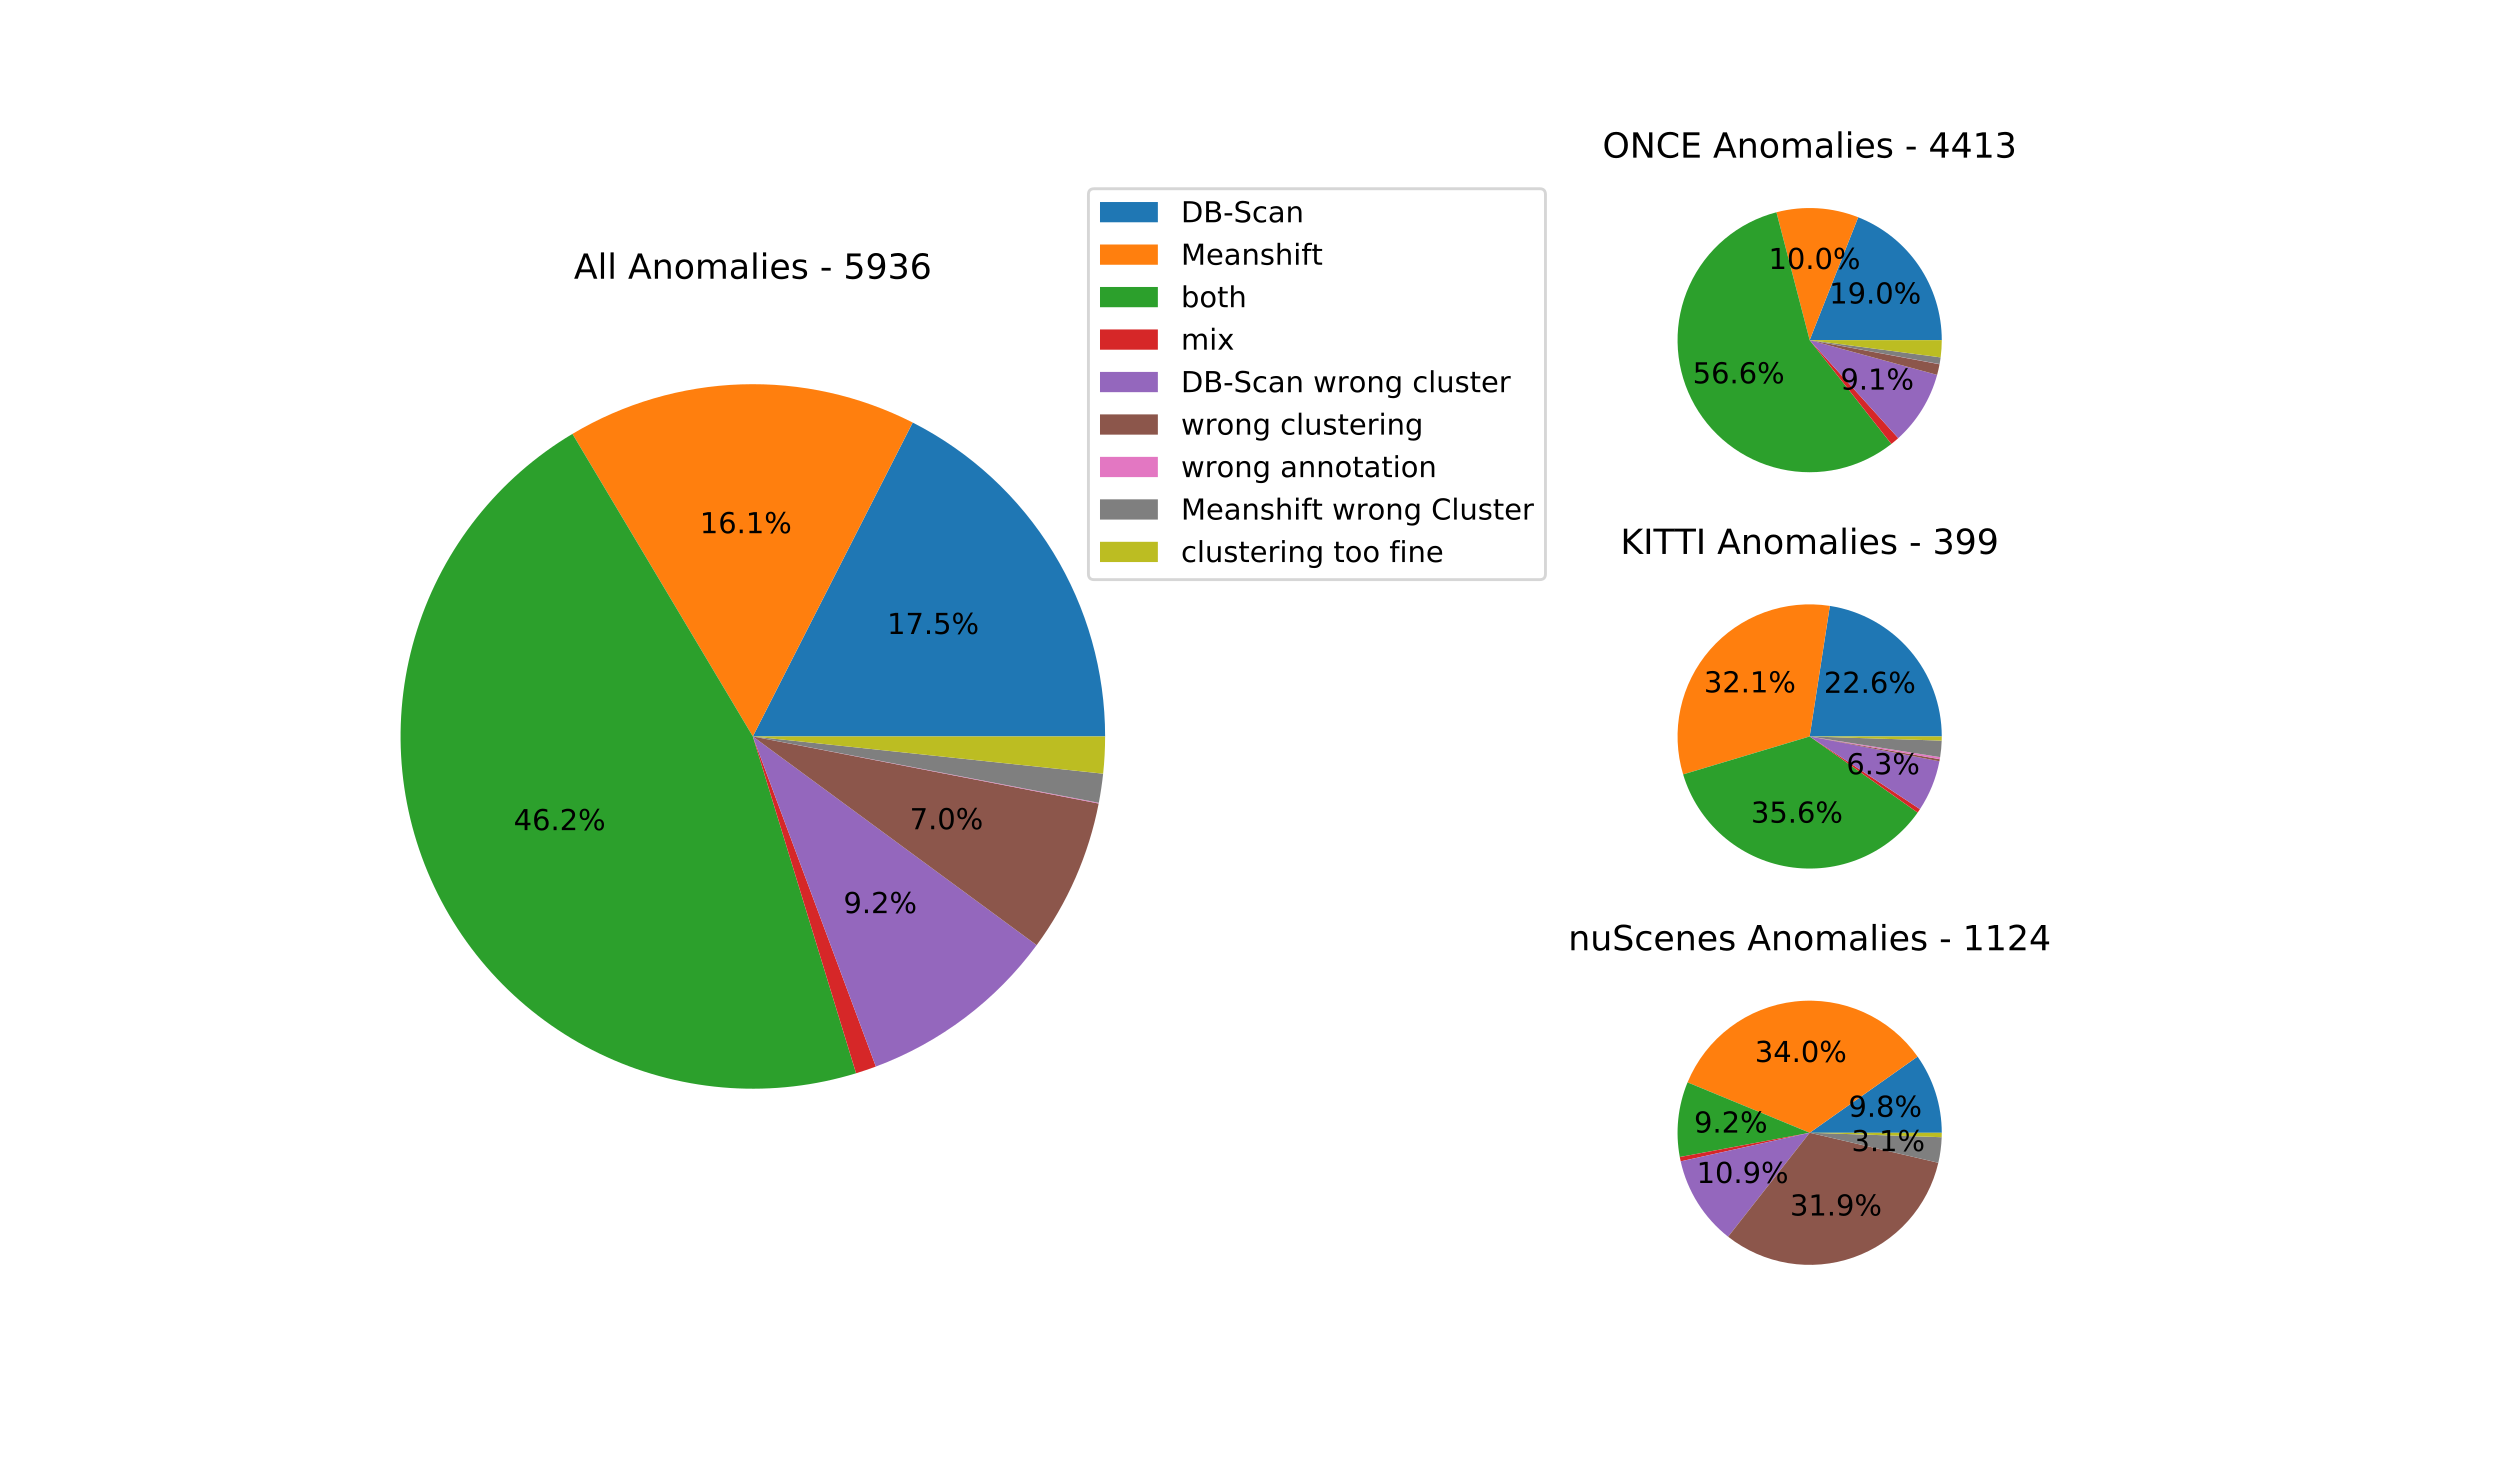 <?xml version="1.0" encoding="utf-8" standalone="no"?>
<!DOCTYPE svg PUBLIC "-//W3C//DTD SVG 1.1//EN"
  "http://www.w3.org/Graphics/SVG/1.1/DTD/svg11.dtd">
<!-- Created with matplotlib (https://matplotlib.org/) -->
<svg height="504pt" version="1.1" viewBox="0 0 864 504" width="864pt" xmlns="http://www.w3.org/2000/svg" xmlns:xlink="http://www.w3.org/1999/xlink">
 <defs>
  <style type="text/css">
*{stroke-linecap:butt;stroke-linejoin:round;}
  </style>
 </defs>
 <g id="figure_1">
  <g id="patch_1">
   <path d="M 0 504 
L 864 504 
L 864 0 
L 0 0 
z
" style="fill:#ffffff;"/>
  </g>
  <g id="axes_1">
   <g id="patch_2">
    <path d="M 381.927 254.52 
C 381.927 232.065 375.715 210.042 363.98 190.897 
C 352.245 171.752 335.44 156.222 315.43 146.032 
L 260.182 254.52 
L 381.927 254.52 
z
" style="fill:#1f77b4;"/>
   </g>
   <g id="patch_3">
    <path d="M 315.43 146.032 
C 297.095 136.695 276.688 132.156 256.123 132.842 
C 235.559 133.528 215.5 139.416 197.827 149.955 
L 260.182 254.52 
L 315.43 146.032 
z
" style="fill:#ff7f0e;"/>
   </g>
   <g id="patch_4">
    <path d="M 197.827 149.955 
C 172.272 165.194 153.17 189.285 144.156 217.641 
C 135.143 245.997 136.831 276.696 148.897 303.893 
C 160.964 331.09 182.592 352.943 209.663 365.289 
C 236.734 377.636 267.414 379.64 295.862 370.92 
L 260.182 254.52 
L 197.827 149.955 
z
" style="fill:#2ca02c;"/>
   </g>
   <g id="patch_5">
    <path d="M 295.862 370.92 
C 297.012 370.567 298.156 370.198 299.295 369.811 
C 300.434 369.425 301.568 369.022 302.695 368.602 
L 260.182 254.52 
L 295.862 370.92 
z
" style="fill:#d62728;"/>
   </g>
   <g id="patch_6">
    <path d="M 302.695 368.602 
C 313.743 364.485 324.134 358.784 333.544 351.68 
C 342.953 344.575 351.281 336.141 358.265 326.642 
L 260.182 254.52 
L 302.695 368.602 
z
" style="fill:#9467bd;"/>
   </g>
   <g id="patch_7">
    <path d="M 358.265 326.642 
C 363.589 319.402 368.095 311.594 371.7 303.362 
C 375.306 295.131 377.989 286.525 379.7 277.702 
L 260.182 254.52 
L 358.265 326.642 
z
" style="fill:#8c564b;"/>
   </g>
   <g id="patch_8">
    <path d="M 379.7 277.702 
C 379.708 277.66 379.716 277.618 379.724 277.576 
C 379.732 277.534 379.74 277.491 379.749 277.449 
L 260.182 254.52 
L 379.7 277.702 
z
" style="fill:#e377c2;"/>
   </g>
   <g id="patch_9">
    <path d="M 379.749 277.449 
C 380.068 275.783 380.353 274.11 380.602 272.432 
C 380.852 270.753 381.067 269.07 381.246 267.383 
L 260.182 254.52 
L 379.749 277.449 
z
" style="fill:#7f7f7f;"/>
   </g>
   <g id="patch_10">
    <path d="M 381.246 267.383 
C 381.473 265.247 381.643 263.105 381.757 260.96 
C 381.87 258.815 381.927 256.668 381.927 254.52 
L 260.182 254.52 
L 381.246 267.383 
z
" style="fill:#bcbd22;"/>
   </g>
   <g id="matplotlib.axis_1"/>
   <g id="matplotlib.axis_2"/>
   <g id="text_1">
    <!-- 17.5% -->
    <defs>
     <path d="M 12.406 8.297 
L 28.516 8.297 
L 28.516 63.922 
L 10.984 60.406 
L 10.984 69.391 
L 28.422 72.906 
L 38.281 72.906 
L 38.281 8.297 
L 54.391 8.297 
L 54.391 0 
L 12.406 0 
z
" id="DejaVuSans-49"/>
     <path d="M 8.203 72.906 
L 55.078 72.906 
L 55.078 68.703 
L 28.609 0 
L 18.312 0 
L 43.219 64.594 
L 8.203 64.594 
z
" id="DejaVuSans-55"/>
     <path d="M 10.688 12.406 
L 21 12.406 
L 21 0 
L 10.688 0 
z
" id="DejaVuSans-46"/>
     <path d="M 10.797 72.906 
L 49.516 72.906 
L 49.516 64.594 
L 19.828 64.594 
L 19.828 46.734 
Q 21.969 47.469 24.109 47.828 
Q 26.266 48.188 28.422 48.188 
Q 40.625 48.188 47.75 41.5 
Q 54.891 34.812 54.891 23.391 
Q 54.891 11.625 47.562 5.094 
Q 40.234 -1.422 26.906 -1.422 
Q 22.312 -1.422 17.547 -0.641 
Q 12.797 0.141 7.719 1.703 
L 7.719 11.625 
Q 12.109 9.234 16.797 8.062 
Q 21.484 6.891 26.703 6.891 
Q 35.156 6.891 40.078 11.328 
Q 45.016 15.766 45.016 23.391 
Q 45.016 31 40.078 35.438 
Q 35.156 39.891 26.703 39.891 
Q 22.75 39.891 18.812 39.016 
Q 14.891 38.141 10.797 36.281 
z
" id="DejaVuSans-53"/>
     <path d="M 72.703 32.078 
Q 68.453 32.078 66.031 28.469 
Q 63.625 24.859 63.625 18.406 
Q 63.625 12.062 66.031 8.422 
Q 68.453 4.781 72.703 4.781 
Q 76.859 4.781 79.266 8.422 
Q 81.688 12.062 81.688 18.406 
Q 81.688 24.812 79.266 28.438 
Q 76.859 32.078 72.703 32.078 
z
M 72.703 38.281 
Q 80.422 38.281 84.953 32.906 
Q 89.5 27.547 89.5 18.406 
Q 89.5 9.281 84.938 3.922 
Q 80.375 -1.422 72.703 -1.422 
Q 64.891 -1.422 60.344 3.922 
Q 55.812 9.281 55.812 18.406 
Q 55.812 27.594 60.375 32.938 
Q 64.938 38.281 72.703 38.281 
z
M 22.312 68.016 
Q 18.109 68.016 15.688 64.375 
Q 13.281 60.75 13.281 54.391 
Q 13.281 47.953 15.672 44.328 
Q 18.062 40.719 22.312 40.719 
Q 26.562 40.719 28.969 44.328 
Q 31.391 47.953 31.391 54.391 
Q 31.391 60.688 28.953 64.344 
Q 26.516 68.016 22.312 68.016 
z
M 66.406 74.219 
L 74.219 74.219 
L 28.609 -1.422 
L 20.797 -1.422 
z
M 22.312 74.219 
Q 30.031 74.219 34.609 68.875 
Q 39.203 63.531 39.203 54.391 
Q 39.203 45.172 34.641 39.844 
Q 30.078 34.516 22.312 34.516 
Q 14.547 34.516 10.031 39.859 
Q 5.516 45.219 5.516 54.391 
Q 5.516 63.484 10.047 68.844 
Q 14.594 74.219 22.312 74.219 
z
" id="DejaVuSans-37"/>
    </defs>
    <g transform="translate(306.577 219.106)scale(0.1 -0.1)">
     <use xlink:href="#DejaVuSans-49"/>
     <use x="63.623" xlink:href="#DejaVuSans-55"/>
     <use x="127.246" xlink:href="#DejaVuSans-46"/>
     <use x="159.033" xlink:href="#DejaVuSans-53"/>
     <use x="222.656" xlink:href="#DejaVuSans-37"/>
    </g>
   </g>
   <g id="text_2">
    <!-- 16.1% -->
    <defs>
     <path d="M 33.016 40.375 
Q 26.375 40.375 22.484 35.828 
Q 18.609 31.297 18.609 23.391 
Q 18.609 15.531 22.484 10.953 
Q 26.375 6.391 33.016 6.391 
Q 39.656 6.391 43.531 10.953 
Q 47.406 15.531 47.406 23.391 
Q 47.406 31.297 43.531 35.828 
Q 39.656 40.375 33.016 40.375 
z
M 52.594 71.297 
L 52.594 62.312 
Q 48.875 64.062 45.094 64.984 
Q 41.312 65.922 37.594 65.922 
Q 27.828 65.922 22.672 59.328 
Q 17.531 52.734 16.797 39.406 
Q 19.672 43.656 24.016 45.922 
Q 28.375 48.188 33.594 48.188 
Q 44.578 48.188 50.953 41.516 
Q 57.328 34.859 57.328 23.391 
Q 57.328 12.156 50.688 5.359 
Q 44.047 -1.422 33.016 -1.422 
Q 20.359 -1.422 13.672 8.266 
Q 6.984 17.969 6.984 36.375 
Q 6.984 53.656 15.188 63.938 
Q 23.391 74.219 37.203 74.219 
Q 40.922 74.219 44.703 73.484 
Q 48.484 72.75 52.594 71.297 
z
" id="DejaVuSans-54"/>
    </defs>
    <g transform="translate(241.863 184.273)scale(0.1 -0.1)">
     <use xlink:href="#DejaVuSans-49"/>
     <use x="63.623" xlink:href="#DejaVuSans-54"/>
     <use x="127.246" xlink:href="#DejaVuSans-46"/>
     <use x="159.033" xlink:href="#DejaVuSans-49"/>
     <use x="222.656" xlink:href="#DejaVuSans-37"/>
    </g>
   </g>
   <g id="text_3">
    <!-- 46.2% -->
    <defs>
     <path d="M 37.797 64.312 
L 12.891 25.391 
L 37.797 25.391 
z
M 35.203 72.906 
L 47.609 72.906 
L 47.609 25.391 
L 58.016 25.391 
L 58.016 17.188 
L 47.609 17.188 
L 47.609 0 
L 37.797 0 
L 37.797 17.188 
L 4.891 17.188 
L 4.891 26.703 
z
" id="DejaVuSans-52"/>
     <path d="M 19.188 8.297 
L 53.609 8.297 
L 53.609 0 
L 7.328 0 
L 7.328 8.297 
Q 12.938 14.109 22.625 23.891 
Q 32.328 33.688 34.812 36.531 
Q 39.547 41.844 41.422 45.531 
Q 43.312 49.219 43.312 52.781 
Q 43.312 58.594 39.234 62.25 
Q 35.156 65.922 28.609 65.922 
Q 23.969 65.922 18.812 64.312 
Q 13.672 62.703 7.812 59.422 
L 7.812 69.391 
Q 13.766 71.781 18.938 73 
Q 24.125 74.219 28.422 74.219 
Q 39.75 74.219 46.484 68.547 
Q 53.219 62.891 53.219 53.422 
Q 53.219 48.922 51.531 44.891 
Q 49.859 40.875 45.406 35.406 
Q 44.188 33.984 37.641 27.219 
Q 31.109 20.453 19.188 8.297 
z
" id="DejaVuSans-50"/>
    </defs>
    <g transform="translate(177.527 286.903)scale(0.1 -0.1)">
     <use xlink:href="#DejaVuSans-52"/>
     <use x="63.623" xlink:href="#DejaVuSans-54"/>
     <use x="127.246" xlink:href="#DejaVuSans-46"/>
     <use x="159.033" xlink:href="#DejaVuSans-50"/>
     <use x="222.656" xlink:href="#DejaVuSans-37"/>
    </g>
   </g>
   <g id="text_4">
    <!-- 9.2% -->
    <defs>
     <path d="M 10.984 1.516 
L 10.984 10.5 
Q 14.703 8.734 18.5 7.812 
Q 22.312 6.891 25.984 6.891 
Q 35.75 6.891 40.891 13.453 
Q 46.047 20.016 46.781 33.406 
Q 43.953 29.203 39.594 26.953 
Q 35.25 24.703 29.984 24.703 
Q 19.047 24.703 12.672 31.312 
Q 6.297 37.938 6.297 49.422 
Q 6.297 60.641 12.938 67.422 
Q 19.578 74.219 30.609 74.219 
Q 43.266 74.219 49.922 64.516 
Q 56.594 54.828 56.594 36.375 
Q 56.594 19.141 48.406 8.859 
Q 40.234 -1.422 26.422 -1.422 
Q 22.703 -1.422 18.891 -0.688 
Q 15.094 0.047 10.984 1.516 
z
M 30.609 32.422 
Q 37.25 32.422 41.125 36.953 
Q 45.016 41.5 45.016 49.422 
Q 45.016 57.281 41.125 61.844 
Q 37.25 66.406 30.609 66.406 
Q 23.969 66.406 20.094 61.844 
Q 16.219 57.281 16.219 49.422 
Q 16.219 41.5 20.094 36.953 
Q 23.969 32.422 30.609 32.422 
z
" id="DejaVuSans-57"/>
    </defs>
    <g transform="translate(291.497 315.575)scale(0.1 -0.1)">
     <use xlink:href="#DejaVuSans-57"/>
     <use x="63.623" xlink:href="#DejaVuSans-46"/>
     <use x="95.41" xlink:href="#DejaVuSans-50"/>
     <use x="159.033" xlink:href="#DejaVuSans-37"/>
    </g>
   </g>
   <g id="text_5">
    <!-- 7.0% -->
    <defs>
     <path d="M 31.781 66.406 
Q 24.172 66.406 20.328 58.906 
Q 16.5 51.422 16.5 36.375 
Q 16.5 21.391 20.328 13.891 
Q 24.172 6.391 31.781 6.391 
Q 39.453 6.391 43.281 13.891 
Q 47.125 21.391 47.125 36.375 
Q 47.125 51.422 43.281 58.906 
Q 39.453 66.406 31.781 66.406 
z
M 31.781 74.219 
Q 44.047 74.219 50.516 64.516 
Q 56.984 54.828 56.984 36.375 
Q 56.984 17.969 50.516 8.266 
Q 44.047 -1.422 31.781 -1.422 
Q 19.531 -1.422 13.062 8.266 
Q 6.594 17.969 6.594 36.375 
Q 6.594 54.828 13.062 64.516 
Q 19.531 74.219 31.781 74.219 
z
" id="DejaVuSans-48"/>
    </defs>
    <g transform="translate(314.391 286.585)scale(0.1 -0.1)">
     <use xlink:href="#DejaVuSans-55"/>
     <use x="63.623" xlink:href="#DejaVuSans-46"/>
     <use x="95.41" xlink:href="#DejaVuSans-48"/>
     <use x="159.033" xlink:href="#DejaVuSans-37"/>
    </g>
   </g>
   <g id="text_6">
    <!-- All Anomalies - 5936 -->
    <defs>
     <path d="M 34.188 63.188 
L 20.797 26.906 
L 47.609 26.906 
z
M 28.609 72.906 
L 39.797 72.906 
L 67.578 0 
L 57.328 0 
L 50.688 18.703 
L 17.828 18.703 
L 11.188 0 
L 0.781 0 
z
" id="DejaVuSans-65"/>
     <path d="M 9.422 75.984 
L 18.406 75.984 
L 18.406 0 
L 9.422 0 
z
" id="DejaVuSans-108"/>
     <path id="DejaVuSans-32"/>
     <path d="M 54.891 33.016 
L 54.891 0 
L 45.906 0 
L 45.906 32.719 
Q 45.906 40.484 42.875 44.328 
Q 39.844 48.188 33.797 48.188 
Q 26.516 48.188 22.312 43.547 
Q 18.109 38.922 18.109 30.906 
L 18.109 0 
L 9.078 0 
L 9.078 54.688 
L 18.109 54.688 
L 18.109 46.188 
Q 21.344 51.125 25.703 53.562 
Q 30.078 56 35.797 56 
Q 45.219 56 50.047 50.172 
Q 54.891 44.344 54.891 33.016 
z
" id="DejaVuSans-110"/>
     <path d="M 30.609 48.391 
Q 23.391 48.391 19.188 42.75 
Q 14.984 37.109 14.984 27.297 
Q 14.984 17.484 19.156 11.844 
Q 23.344 6.203 30.609 6.203 
Q 37.797 6.203 41.984 11.859 
Q 46.188 17.531 46.188 27.297 
Q 46.188 37.016 41.984 42.703 
Q 37.797 48.391 30.609 48.391 
z
M 30.609 56 
Q 42.328 56 49.016 48.375 
Q 55.719 40.766 55.719 27.297 
Q 55.719 13.875 49.016 6.219 
Q 42.328 -1.422 30.609 -1.422 
Q 18.844 -1.422 12.172 6.219 
Q 5.516 13.875 5.516 27.297 
Q 5.516 40.766 12.172 48.375 
Q 18.844 56 30.609 56 
z
" id="DejaVuSans-111"/>
     <path d="M 52 44.188 
Q 55.375 50.25 60.062 53.125 
Q 64.75 56 71.094 56 
Q 79.641 56 84.281 50.016 
Q 88.922 44.047 88.922 33.016 
L 88.922 0 
L 79.891 0 
L 79.891 32.719 
Q 79.891 40.578 77.094 44.375 
Q 74.312 48.188 68.609 48.188 
Q 61.625 48.188 57.562 43.547 
Q 53.516 38.922 53.516 30.906 
L 53.516 0 
L 44.484 0 
L 44.484 32.719 
Q 44.484 40.625 41.703 44.406 
Q 38.922 48.188 33.109 48.188 
Q 26.219 48.188 22.156 43.531 
Q 18.109 38.875 18.109 30.906 
L 18.109 0 
L 9.078 0 
L 9.078 54.688 
L 18.109 54.688 
L 18.109 46.188 
Q 21.188 51.219 25.484 53.609 
Q 29.781 56 35.688 56 
Q 41.656 56 45.828 52.969 
Q 50 49.953 52 44.188 
z
" id="DejaVuSans-109"/>
     <path d="M 34.281 27.484 
Q 23.391 27.484 19.188 25 
Q 14.984 22.516 14.984 16.5 
Q 14.984 11.719 18.141 8.906 
Q 21.297 6.109 26.703 6.109 
Q 34.188 6.109 38.703 11.406 
Q 43.219 16.703 43.219 25.484 
L 43.219 27.484 
z
M 52.203 31.203 
L 52.203 0 
L 43.219 0 
L 43.219 8.297 
Q 40.141 3.328 35.547 0.953 
Q 30.953 -1.422 24.312 -1.422 
Q 15.922 -1.422 10.953 3.297 
Q 6 8.016 6 15.922 
Q 6 25.141 12.172 29.828 
Q 18.359 34.516 30.609 34.516 
L 43.219 34.516 
L 43.219 35.406 
Q 43.219 41.609 39.141 45 
Q 35.062 48.391 27.688 48.391 
Q 23 48.391 18.547 47.266 
Q 14.109 46.141 10.016 43.891 
L 10.016 52.203 
Q 14.938 54.109 19.578 55.047 
Q 24.219 56 28.609 56 
Q 40.484 56 46.344 49.844 
Q 52.203 43.703 52.203 31.203 
z
" id="DejaVuSans-97"/>
     <path d="M 9.422 54.688 
L 18.406 54.688 
L 18.406 0 
L 9.422 0 
z
M 9.422 75.984 
L 18.406 75.984 
L 18.406 64.594 
L 9.422 64.594 
z
" id="DejaVuSans-105"/>
     <path d="M 56.203 29.594 
L 56.203 25.203 
L 14.891 25.203 
Q 15.484 15.922 20.484 11.062 
Q 25.484 6.203 34.422 6.203 
Q 39.594 6.203 44.453 7.469 
Q 49.312 8.734 54.109 11.281 
L 54.109 2.781 
Q 49.266 0.734 44.188 -0.344 
Q 39.109 -1.422 33.891 -1.422 
Q 20.797 -1.422 13.156 6.188 
Q 5.516 13.812 5.516 26.812 
Q 5.516 40.234 12.766 48.109 
Q 20.016 56 32.328 56 
Q 43.359 56 49.781 48.891 
Q 56.203 41.797 56.203 29.594 
z
M 47.219 32.234 
Q 47.125 39.594 43.094 43.984 
Q 39.062 48.391 32.422 48.391 
Q 24.906 48.391 20.391 44.141 
Q 15.875 39.891 15.188 32.172 
z
" id="DejaVuSans-101"/>
     <path d="M 44.281 53.078 
L 44.281 44.578 
Q 40.484 46.531 36.375 47.5 
Q 32.281 48.484 27.875 48.484 
Q 21.188 48.484 17.844 46.438 
Q 14.5 44.391 14.5 40.281 
Q 14.5 37.156 16.891 35.375 
Q 19.281 33.594 26.516 31.984 
L 29.594 31.297 
Q 39.156 29.25 43.188 25.516 
Q 47.219 21.781 47.219 15.094 
Q 47.219 7.469 41.188 3.016 
Q 35.156 -1.422 24.609 -1.422 
Q 20.219 -1.422 15.453 -0.562 
Q 10.688 0.297 5.422 2 
L 5.422 11.281 
Q 10.406 8.688 15.234 7.391 
Q 20.062 6.109 24.812 6.109 
Q 31.156 6.109 34.562 8.281 
Q 37.984 10.453 37.984 14.406 
Q 37.984 18.062 35.516 20.016 
Q 33.062 21.969 24.703 23.781 
L 21.578 24.516 
Q 13.234 26.266 9.516 29.906 
Q 5.812 33.547 5.812 39.891 
Q 5.812 47.609 11.281 51.797 
Q 16.75 56 26.812 56 
Q 31.781 56 36.172 55.266 
Q 40.578 54.547 44.281 53.078 
z
" id="DejaVuSans-115"/>
     <path d="M 4.891 31.391 
L 31.203 31.391 
L 31.203 23.391 
L 4.891 23.391 
z
" id="DejaVuSans-45"/>
     <path d="M 40.578 39.312 
Q 47.656 37.797 51.625 33 
Q 55.609 28.219 55.609 21.188 
Q 55.609 10.406 48.188 4.484 
Q 40.766 -1.422 27.094 -1.422 
Q 22.516 -1.422 17.656 -0.516 
Q 12.797 0.391 7.625 2.203 
L 7.625 11.719 
Q 11.719 9.328 16.594 8.109 
Q 21.484 6.891 26.812 6.891 
Q 36.078 6.891 40.938 10.547 
Q 45.797 14.203 45.797 21.188 
Q 45.797 27.641 41.281 31.266 
Q 36.766 34.906 28.719 34.906 
L 20.219 34.906 
L 20.219 43.016 
L 29.109 43.016 
Q 36.375 43.016 40.234 45.922 
Q 44.094 48.828 44.094 54.297 
Q 44.094 59.906 40.109 62.906 
Q 36.141 65.922 28.719 65.922 
Q 24.656 65.922 20.016 65.031 
Q 15.375 64.156 9.812 62.312 
L 9.812 71.094 
Q 15.438 72.656 20.344 73.438 
Q 25.25 74.219 29.594 74.219 
Q 40.828 74.219 47.359 69.109 
Q 53.906 64.016 53.906 55.328 
Q 53.906 49.266 50.438 45.094 
Q 46.969 40.922 40.578 39.312 
z
" id="DejaVuSans-51"/>
    </defs>
    <g transform="translate(198.338 96.338)scale(0.12 -0.12)">
     <use xlink:href="#DejaVuSans-65"/>
     <use x="68.408" xlink:href="#DejaVuSans-108"/>
     <use x="96.191" xlink:href="#DejaVuSans-108"/>
     <use x="123.975" xlink:href="#DejaVuSans-32"/>
     <use x="155.762" xlink:href="#DejaVuSans-65"/>
     <use x="224.17" xlink:href="#DejaVuSans-110"/>
     <use x="287.549" xlink:href="#DejaVuSans-111"/>
     <use x="348.73" xlink:href="#DejaVuSans-109"/>
     <use x="446.143" xlink:href="#DejaVuSans-97"/>
     <use x="507.422" xlink:href="#DejaVuSans-108"/>
     <use x="535.205" xlink:href="#DejaVuSans-105"/>
     <use x="562.988" xlink:href="#DejaVuSans-101"/>
     <use x="624.512" xlink:href="#DejaVuSans-115"/>
     <use x="676.611" xlink:href="#DejaVuSans-32"/>
     <use x="708.398" xlink:href="#DejaVuSans-45"/>
     <use x="744.482" xlink:href="#DejaVuSans-32"/>
     <use x="776.27" xlink:href="#DejaVuSans-53"/>
     <use x="839.893" xlink:href="#DejaVuSans-57"/>
     <use x="903.516" xlink:href="#DejaVuSans-51"/>
     <use x="967.139" xlink:href="#DejaVuSans-54"/>
    </g>
   </g>
   <g id="legend_1">
    <g id="patch_11">
     <path d="M 378.159 200.326 
L 532.109 200.326 
Q 534.109 200.326 534.109 198.326 
L 534.109 67.223 
Q 534.109 65.223 532.109 65.223 
L 378.159 65.223 
Q 376.159 65.223 376.159 67.223 
L 376.159 198.326 
Q 376.159 200.326 378.159 200.326 
z
" style="fill:#ffffff;opacity:0.8;stroke:#cccccc;stroke-linejoin:miter;"/>
    </g>
    <g id="patch_12">
     <path d="M 380.159 76.821 
L 400.159 76.821 
L 400.159 69.821 
L 380.159 69.821 
z
" style="fill:#1f77b4;"/>
    </g>
    <g id="text_7">
     <!-- DB-Scan -->
     <defs>
      <path d="M 19.672 64.797 
L 19.672 8.109 
L 31.594 8.109 
Q 46.688 8.109 53.688 14.938 
Q 60.688 21.781 60.688 36.531 
Q 60.688 51.172 53.688 57.984 
Q 46.688 64.797 31.594 64.797 
z
M 9.812 72.906 
L 30.078 72.906 
Q 51.266 72.906 61.172 64.094 
Q 71.094 55.281 71.094 36.531 
Q 71.094 17.672 61.125 8.828 
Q 51.172 0 30.078 0 
L 9.812 0 
z
" id="DejaVuSans-68"/>
      <path d="M 19.672 34.812 
L 19.672 8.109 
L 35.5 8.109 
Q 43.453 8.109 47.281 11.406 
Q 51.125 14.703 51.125 21.484 
Q 51.125 28.328 47.281 31.562 
Q 43.453 34.812 35.5 34.812 
z
M 19.672 64.797 
L 19.672 42.828 
L 34.281 42.828 
Q 41.5 42.828 45.031 45.531 
Q 48.578 48.25 48.578 53.812 
Q 48.578 59.328 45.031 62.062 
Q 41.5 64.797 34.281 64.797 
z
M 9.812 72.906 
L 35.016 72.906 
Q 46.297 72.906 52.391 68.219 
Q 58.5 63.531 58.5 54.891 
Q 58.5 48.188 55.375 44.234 
Q 52.25 40.281 46.188 39.312 
Q 53.469 37.75 57.5 32.781 
Q 61.531 27.828 61.531 20.406 
Q 61.531 10.641 54.891 5.312 
Q 48.25 0 35.984 0 
L 9.812 0 
z
" id="DejaVuSans-66"/>
      <path d="M 53.516 70.516 
L 53.516 60.891 
Q 47.906 63.578 42.922 64.891 
Q 37.938 66.219 33.297 66.219 
Q 25.25 66.219 20.875 63.094 
Q 16.5 59.969 16.5 54.203 
Q 16.5 49.359 19.406 46.891 
Q 22.312 44.438 30.422 42.922 
L 36.375 41.703 
Q 47.406 39.594 52.656 34.297 
Q 57.906 29 57.906 20.125 
Q 57.906 9.516 50.797 4.047 
Q 43.703 -1.422 29.984 -1.422 
Q 24.812 -1.422 18.969 -0.25 
Q 13.141 0.922 6.891 3.219 
L 6.891 13.375 
Q 12.891 10.016 18.656 8.297 
Q 24.422 6.594 29.984 6.594 
Q 38.422 6.594 43.016 9.906 
Q 47.609 13.234 47.609 19.391 
Q 47.609 24.75 44.312 27.781 
Q 41.016 30.812 33.5 32.328 
L 27.484 33.5 
Q 16.453 35.688 11.516 40.375 
Q 6.594 45.062 6.594 53.422 
Q 6.594 63.094 13.406 68.656 
Q 20.219 74.219 32.172 74.219 
Q 37.312 74.219 42.625 73.281 
Q 47.953 72.359 53.516 70.516 
z
" id="DejaVuSans-83"/>
      <path d="M 48.781 52.594 
L 48.781 44.188 
Q 44.969 46.297 41.141 47.344 
Q 37.312 48.391 33.406 48.391 
Q 24.656 48.391 19.812 42.844 
Q 14.984 37.312 14.984 27.297 
Q 14.984 17.281 19.812 11.734 
Q 24.656 6.203 33.406 6.203 
Q 37.312 6.203 41.141 7.25 
Q 44.969 8.297 48.781 10.406 
L 48.781 2.094 
Q 45.016 0.344 40.984 -0.531 
Q 36.969 -1.422 32.422 -1.422 
Q 20.062 -1.422 12.781 6.344 
Q 5.516 14.109 5.516 27.297 
Q 5.516 40.672 12.859 48.328 
Q 20.219 56 33.016 56 
Q 37.156 56 41.109 55.141 
Q 45.062 54.297 48.781 52.594 
z
" id="DejaVuSans-99"/>
     </defs>
     <g transform="translate(408.159 76.821)scale(0.1 -0.1)">
      <use xlink:href="#DejaVuSans-68"/>
      <use x="77.002" xlink:href="#DejaVuSans-66"/>
      <use x="145.605" xlink:href="#DejaVuSans-45"/>
      <use x="181.689" xlink:href="#DejaVuSans-83"/>
      <use x="245.166" xlink:href="#DejaVuSans-99"/>
      <use x="300.146" xlink:href="#DejaVuSans-97"/>
      <use x="361.426" xlink:href="#DejaVuSans-110"/>
     </g>
    </g>
    <g id="patch_13">
     <path d="M 380.159 91.5 
L 400.159 91.5 
L 400.159 84.5 
L 380.159 84.5 
z
" style="fill:#ff7f0e;"/>
    </g>
    <g id="text_8">
     <!-- Meanshift -->
     <defs>
      <path d="M 9.812 72.906 
L 24.516 72.906 
L 43.109 23.297 
L 61.812 72.906 
L 76.516 72.906 
L 76.516 0 
L 66.891 0 
L 66.891 64.016 
L 48.094 14.016 
L 38.188 14.016 
L 19.391 64.016 
L 19.391 0 
L 9.812 0 
z
" id="DejaVuSans-77"/>
      <path d="M 54.891 33.016 
L 54.891 0 
L 45.906 0 
L 45.906 32.719 
Q 45.906 40.484 42.875 44.328 
Q 39.844 48.188 33.797 48.188 
Q 26.516 48.188 22.312 43.547 
Q 18.109 38.922 18.109 30.906 
L 18.109 0 
L 9.078 0 
L 9.078 75.984 
L 18.109 75.984 
L 18.109 46.188 
Q 21.344 51.125 25.703 53.562 
Q 30.078 56 35.797 56 
Q 45.219 56 50.047 50.172 
Q 54.891 44.344 54.891 33.016 
z
" id="DejaVuSans-104"/>
      <path d="M 37.109 75.984 
L 37.109 68.5 
L 28.516 68.5 
Q 23.688 68.5 21.797 66.547 
Q 19.922 64.594 19.922 59.516 
L 19.922 54.688 
L 34.719 54.688 
L 34.719 47.703 
L 19.922 47.703 
L 19.922 0 
L 10.891 0 
L 10.891 47.703 
L 2.297 47.703 
L 2.297 54.688 
L 10.891 54.688 
L 10.891 58.5 
Q 10.891 67.625 15.141 71.797 
Q 19.391 75.984 28.609 75.984 
z
" id="DejaVuSans-102"/>
      <path d="M 18.312 70.219 
L 18.312 54.688 
L 36.812 54.688 
L 36.812 47.703 
L 18.312 47.703 
L 18.312 18.016 
Q 18.312 11.328 20.141 9.422 
Q 21.969 7.516 27.594 7.516 
L 36.812 7.516 
L 36.812 0 
L 27.594 0 
Q 17.188 0 13.234 3.875 
Q 9.281 7.766 9.281 18.016 
L 9.281 47.703 
L 2.688 47.703 
L 2.688 54.688 
L 9.281 54.688 
L 9.281 70.219 
z
" id="DejaVuSans-116"/>
     </defs>
     <g transform="translate(408.159 91.5)scale(0.1 -0.1)">
      <use xlink:href="#DejaVuSans-77"/>
      <use x="86.279" xlink:href="#DejaVuSans-101"/>
      <use x="147.803" xlink:href="#DejaVuSans-97"/>
      <use x="209.082" xlink:href="#DejaVuSans-110"/>
      <use x="272.461" xlink:href="#DejaVuSans-115"/>
      <use x="324.561" xlink:href="#DejaVuSans-104"/>
      <use x="387.939" xlink:href="#DejaVuSans-105"/>
      <use x="415.723" xlink:href="#DejaVuSans-102"/>
      <use x="450.912" xlink:href="#DejaVuSans-116"/>
     </g>
    </g>
    <g id="patch_14">
     <path d="M 380.159 106.178 
L 400.159 106.178 
L 400.159 99.178 
L 380.159 99.178 
z
" style="fill:#2ca02c;"/>
    </g>
    <g id="text_9">
     <!-- both -->
     <defs>
      <path d="M 48.688 27.297 
Q 48.688 37.203 44.609 42.844 
Q 40.531 48.484 33.406 48.484 
Q 26.266 48.484 22.188 42.844 
Q 18.109 37.203 18.109 27.297 
Q 18.109 17.391 22.188 11.75 
Q 26.266 6.109 33.406 6.109 
Q 40.531 6.109 44.609 11.75 
Q 48.688 17.391 48.688 27.297 
z
M 18.109 46.391 
Q 20.953 51.266 25.266 53.625 
Q 29.594 56 35.594 56 
Q 45.562 56 51.781 48.094 
Q 58.016 40.188 58.016 27.297 
Q 58.016 14.406 51.781 6.484 
Q 45.562 -1.422 35.594 -1.422 
Q 29.594 -1.422 25.266 0.953 
Q 20.953 3.328 18.109 8.203 
L 18.109 0 
L 9.078 0 
L 9.078 75.984 
L 18.109 75.984 
z
" id="DejaVuSans-98"/>
     </defs>
     <g transform="translate(408.159 106.178)scale(0.1 -0.1)">
      <use xlink:href="#DejaVuSans-98"/>
      <use x="63.477" xlink:href="#DejaVuSans-111"/>
      <use x="124.658" xlink:href="#DejaVuSans-116"/>
      <use x="163.867" xlink:href="#DejaVuSans-104"/>
     </g>
    </g>
    <g id="patch_15">
     <path d="M 380.159 120.856 
L 400.159 120.856 
L 400.159 113.856 
L 380.159 113.856 
z
" style="fill:#d62728;"/>
    </g>
    <g id="text_10">
     <!-- mix -->
     <defs>
      <path d="M 54.891 54.688 
L 35.109 28.078 
L 55.906 0 
L 45.312 0 
L 29.391 21.484 
L 13.484 0 
L 2.875 0 
L 24.125 28.609 
L 4.688 54.688 
L 15.281 54.688 
L 29.781 35.203 
L 44.281 54.688 
z
" id="DejaVuSans-120"/>
     </defs>
     <g transform="translate(408.159 120.856)scale(0.1 -0.1)">
      <use xlink:href="#DejaVuSans-109"/>
      <use x="97.412" xlink:href="#DejaVuSans-105"/>
      <use x="125.195" xlink:href="#DejaVuSans-120"/>
     </g>
    </g>
    <g id="patch_16">
     <path d="M 380.159 135.534 
L 400.159 135.534 
L 400.159 128.534 
L 380.159 128.534 
z
" style="fill:#9467bd;"/>
    </g>
    <g id="text_11">
     <!-- DB-Scan wrong cluster -->
     <defs>
      <path d="M 4.203 54.688 
L 13.188 54.688 
L 24.422 12.016 
L 35.594 54.688 
L 46.188 54.688 
L 57.422 12.016 
L 68.609 54.688 
L 77.594 54.688 
L 63.281 0 
L 52.688 0 
L 40.922 44.828 
L 29.109 0 
L 18.5 0 
z
" id="DejaVuSans-119"/>
      <path d="M 41.109 46.297 
Q 39.594 47.172 37.812 47.578 
Q 36.031 48 33.891 48 
Q 26.266 48 22.188 43.047 
Q 18.109 38.094 18.109 28.812 
L 18.109 0 
L 9.078 0 
L 9.078 54.688 
L 18.109 54.688 
L 18.109 46.188 
Q 20.953 51.172 25.484 53.578 
Q 30.031 56 36.531 56 
Q 37.453 56 38.578 55.875 
Q 39.703 55.766 41.062 55.516 
z
" id="DejaVuSans-114"/>
      <path d="M 45.406 27.984 
Q 45.406 37.75 41.375 43.109 
Q 37.359 48.484 30.078 48.484 
Q 22.859 48.484 18.828 43.109 
Q 14.797 37.75 14.797 27.984 
Q 14.797 18.266 18.828 12.891 
Q 22.859 7.516 30.078 7.516 
Q 37.359 7.516 41.375 12.891 
Q 45.406 18.266 45.406 27.984 
z
M 54.391 6.781 
Q 54.391 -7.172 48.188 -13.984 
Q 42 -20.797 29.203 -20.797 
Q 24.469 -20.797 20.266 -20.094 
Q 16.062 -19.391 12.109 -17.922 
L 12.109 -9.188 
Q 16.062 -11.328 19.922 -12.344 
Q 23.781 -13.375 27.781 -13.375 
Q 36.625 -13.375 41.016 -8.766 
Q 45.406 -4.156 45.406 5.172 
L 45.406 9.625 
Q 42.625 4.781 38.281 2.391 
Q 33.938 0 27.875 0 
Q 17.828 0 11.672 7.656 
Q 5.516 15.328 5.516 27.984 
Q 5.516 40.672 11.672 48.328 
Q 17.828 56 27.875 56 
Q 33.938 56 38.281 53.609 
Q 42.625 51.219 45.406 46.391 
L 45.406 54.688 
L 54.391 54.688 
z
" id="DejaVuSans-103"/>
      <path d="M 8.5 21.578 
L 8.5 54.688 
L 17.484 54.688 
L 17.484 21.922 
Q 17.484 14.156 20.5 10.266 
Q 23.531 6.391 29.594 6.391 
Q 36.859 6.391 41.078 11.031 
Q 45.312 15.672 45.312 23.688 
L 45.312 54.688 
L 54.297 54.688 
L 54.297 0 
L 45.312 0 
L 45.312 8.406 
Q 42.047 3.422 37.719 1 
Q 33.406 -1.422 27.688 -1.422 
Q 18.266 -1.422 13.375 4.438 
Q 8.5 10.297 8.5 21.578 
z
M 31.109 56 
z
" id="DejaVuSans-117"/>
     </defs>
     <g transform="translate(408.159 135.534)scale(0.1 -0.1)">
      <use xlink:href="#DejaVuSans-68"/>
      <use x="77.002" xlink:href="#DejaVuSans-66"/>
      <use x="145.605" xlink:href="#DejaVuSans-45"/>
      <use x="181.689" xlink:href="#DejaVuSans-83"/>
      <use x="245.166" xlink:href="#DejaVuSans-99"/>
      <use x="300.146" xlink:href="#DejaVuSans-97"/>
      <use x="361.426" xlink:href="#DejaVuSans-110"/>
      <use x="424.805" xlink:href="#DejaVuSans-32"/>
      <use x="456.592" xlink:href="#DejaVuSans-119"/>
      <use x="538.379" xlink:href="#DejaVuSans-114"/>
      <use x="579.461" xlink:href="#DejaVuSans-111"/>
      <use x="640.643" xlink:href="#DejaVuSans-110"/>
      <use x="704.021" xlink:href="#DejaVuSans-103"/>
      <use x="767.498" xlink:href="#DejaVuSans-32"/>
      <use x="799.285" xlink:href="#DejaVuSans-99"/>
      <use x="854.266" xlink:href="#DejaVuSans-108"/>
      <use x="882.049" xlink:href="#DejaVuSans-117"/>
      <use x="945.428" xlink:href="#DejaVuSans-115"/>
      <use x="997.527" xlink:href="#DejaVuSans-116"/>
      <use x="1036.736" xlink:href="#DejaVuSans-101"/>
      <use x="1098.26" xlink:href="#DejaVuSans-114"/>
     </g>
    </g>
    <g id="patch_17">
     <path d="M 380.159 150.212 
L 400.159 150.212 
L 400.159 143.212 
L 380.159 143.212 
z
" style="fill:#8c564b;"/>
    </g>
    <g id="text_12">
     <!-- wrong clustering -->
     <g transform="translate(408.159 150.212)scale(0.1 -0.1)">
      <use xlink:href="#DejaVuSans-119"/>
      <use x="81.787" xlink:href="#DejaVuSans-114"/>
      <use x="122.869" xlink:href="#DejaVuSans-111"/>
      <use x="184.051" xlink:href="#DejaVuSans-110"/>
      <use x="247.43" xlink:href="#DejaVuSans-103"/>
      <use x="310.906" xlink:href="#DejaVuSans-32"/>
      <use x="342.693" xlink:href="#DejaVuSans-99"/>
      <use x="397.674" xlink:href="#DejaVuSans-108"/>
      <use x="425.457" xlink:href="#DejaVuSans-117"/>
      <use x="488.836" xlink:href="#DejaVuSans-115"/>
      <use x="540.936" xlink:href="#DejaVuSans-116"/>
      <use x="580.145" xlink:href="#DejaVuSans-101"/>
      <use x="641.668" xlink:href="#DejaVuSans-114"/>
      <use x="682.781" xlink:href="#DejaVuSans-105"/>
      <use x="710.564" xlink:href="#DejaVuSans-110"/>
      <use x="773.943" xlink:href="#DejaVuSans-103"/>
     </g>
    </g>
    <g id="patch_18">
     <path d="M 380.159 164.89 
L 400.159 164.89 
L 400.159 157.89 
L 380.159 157.89 
z
" style="fill:#e377c2;"/>
    </g>
    <g id="text_13">
     <!-- wrong annotation -->
     <g transform="translate(408.159 164.89)scale(0.1 -0.1)">
      <use xlink:href="#DejaVuSans-119"/>
      <use x="81.787" xlink:href="#DejaVuSans-114"/>
      <use x="122.869" xlink:href="#DejaVuSans-111"/>
      <use x="184.051" xlink:href="#DejaVuSans-110"/>
      <use x="247.43" xlink:href="#DejaVuSans-103"/>
      <use x="310.906" xlink:href="#DejaVuSans-32"/>
      <use x="342.693" xlink:href="#DejaVuSans-97"/>
      <use x="403.973" xlink:href="#DejaVuSans-110"/>
      <use x="467.352" xlink:href="#DejaVuSans-110"/>
      <use x="530.73" xlink:href="#DejaVuSans-111"/>
      <use x="591.912" xlink:href="#DejaVuSans-116"/>
      <use x="631.121" xlink:href="#DejaVuSans-97"/>
      <use x="692.4" xlink:href="#DejaVuSans-116"/>
      <use x="731.609" xlink:href="#DejaVuSans-105"/>
      <use x="759.393" xlink:href="#DejaVuSans-111"/>
      <use x="820.574" xlink:href="#DejaVuSans-110"/>
     </g>
    </g>
    <g id="patch_19">
     <path d="M 380.159 179.568 
L 400.159 179.568 
L 400.159 172.568 
L 380.159 172.568 
z
" style="fill:#7f7f7f;"/>
    </g>
    <g id="text_14">
     <!-- Meanshift wrong Cluster -->
     <defs>
      <path d="M 64.406 67.281 
L 64.406 56.891 
Q 59.422 61.531 53.781 63.812 
Q 48.141 66.109 41.797 66.109 
Q 29.297 66.109 22.656 58.469 
Q 16.016 50.828 16.016 36.375 
Q 16.016 21.969 22.656 14.328 
Q 29.297 6.688 41.797 6.688 
Q 48.141 6.688 53.781 8.984 
Q 59.422 11.281 64.406 15.922 
L 64.406 5.609 
Q 59.234 2.094 53.438 0.328 
Q 47.656 -1.422 41.219 -1.422 
Q 24.656 -1.422 15.125 8.703 
Q 5.609 18.844 5.609 36.375 
Q 5.609 53.953 15.125 64.078 
Q 24.656 74.219 41.219 74.219 
Q 47.75 74.219 53.531 72.484 
Q 59.328 70.75 64.406 67.281 
z
" id="DejaVuSans-67"/>
     </defs>
     <g transform="translate(408.159 179.568)scale(0.1 -0.1)">
      <use xlink:href="#DejaVuSans-77"/>
      <use x="86.279" xlink:href="#DejaVuSans-101"/>
      <use x="147.803" xlink:href="#DejaVuSans-97"/>
      <use x="209.082" xlink:href="#DejaVuSans-110"/>
      <use x="272.461" xlink:href="#DejaVuSans-115"/>
      <use x="324.561" xlink:href="#DejaVuSans-104"/>
      <use x="387.939" xlink:href="#DejaVuSans-105"/>
      <use x="415.723" xlink:href="#DejaVuSans-102"/>
      <use x="450.912" xlink:href="#DejaVuSans-116"/>
      <use x="490.121" xlink:href="#DejaVuSans-32"/>
      <use x="521.908" xlink:href="#DejaVuSans-119"/>
      <use x="603.695" xlink:href="#DejaVuSans-114"/>
      <use x="644.777" xlink:href="#DejaVuSans-111"/>
      <use x="705.959" xlink:href="#DejaVuSans-110"/>
      <use x="769.338" xlink:href="#DejaVuSans-103"/>
      <use x="832.814" xlink:href="#DejaVuSans-32"/>
      <use x="864.602" xlink:href="#DejaVuSans-67"/>
      <use x="934.426" xlink:href="#DejaVuSans-108"/>
      <use x="962.209" xlink:href="#DejaVuSans-117"/>
      <use x="1025.588" xlink:href="#DejaVuSans-115"/>
      <use x="1077.688" xlink:href="#DejaVuSans-116"/>
      <use x="1116.896" xlink:href="#DejaVuSans-101"/>
      <use x="1178.42" xlink:href="#DejaVuSans-114"/>
     </g>
    </g>
    <g id="patch_20">
     <path d="M 380.159 194.246 
L 400.159 194.246 
L 400.159 187.246 
L 380.159 187.246 
z
" style="fill:#bcbd22;"/>
    </g>
    <g id="text_15">
     <!-- clustering too fine -->
     <g transform="translate(408.159 194.246)scale(0.1 -0.1)">
      <use xlink:href="#DejaVuSans-99"/>
      <use x="54.98" xlink:href="#DejaVuSans-108"/>
      <use x="82.764" xlink:href="#DejaVuSans-117"/>
      <use x="146.143" xlink:href="#DejaVuSans-115"/>
      <use x="198.242" xlink:href="#DejaVuSans-116"/>
      <use x="237.451" xlink:href="#DejaVuSans-101"/>
      <use x="298.975" xlink:href="#DejaVuSans-114"/>
      <use x="340.088" xlink:href="#DejaVuSans-105"/>
      <use x="367.871" xlink:href="#DejaVuSans-110"/>
      <use x="431.25" xlink:href="#DejaVuSans-103"/>
      <use x="494.727" xlink:href="#DejaVuSans-32"/>
      <use x="526.514" xlink:href="#DejaVuSans-116"/>
      <use x="565.723" xlink:href="#DejaVuSans-111"/>
      <use x="626.904" xlink:href="#DejaVuSans-111"/>
      <use x="688.086" xlink:href="#DejaVuSans-32"/>
      <use x="719.873" xlink:href="#DejaVuSans-102"/>
      <use x="755.078" xlink:href="#DejaVuSans-105"/>
      <use x="782.861" xlink:href="#DejaVuSans-110"/>
      <use x="846.24" xlink:href="#DejaVuSans-101"/>
     </g>
    </g>
   </g>
  </g>
  <g id="axes_2">
   <g id="patch_21">
    <path d="M 671.075 117.551 
C 671.075 108.394 668.32 99.445 663.17 91.874 
C 658.02 84.302 650.71 78.452 642.193 75.088 
L 625.418 117.551 
L 671.075 117.551 
z
" style="fill:#1f77b4;"/>
   </g>
   <g id="patch_22">
    <path d="M 642.193 75.088 
C 637.72 73.32 632.996 72.271 628.195 71.979 
C 623.395 71.686 618.578 72.154 613.924 73.365 
L 625.418 117.551 
L 642.193 75.088 
z
" style="fill:#ff7f0e;"/>
   </g>
   <g id="patch_23">
    <path d="M 613.924 73.365 
C 607.354 75.074 601.248 78.227 596.05 82.593 
C 590.853 86.96 586.694 92.431 583.877 98.607 
C 581.061 104.783 579.657 111.511 579.768 118.298 
C 579.879 125.085 581.502 131.763 584.52 137.844 
C 587.537 143.925 591.873 149.257 597.21 153.451 
C 602.548 157.645 608.754 160.596 615.376 162.089 
C 621.998 163.582 628.871 163.58 635.492 162.082 
C 642.113 160.584 648.317 157.629 653.652 153.431 
L 625.418 117.551 
L 613.924 73.365 
z
" style="fill:#2ca02c;"/>
   </g>
   <g id="patch_24">
    <path d="M 653.652 153.431 
C 654.06 153.109 654.463 152.781 654.861 152.445 
C 655.258 152.11 655.65 151.768 656.036 151.419 
L 625.418 117.551 
L 653.652 153.431 
z
" style="fill:#d62728;"/>
   </g>
   <g id="patch_25">
    <path d="M 656.036 151.419 
C 659.256 148.508 662.045 145.152 664.317 141.454 
C 666.59 137.755 668.324 133.751 669.466 129.563 
L 625.418 117.551 
L 656.036 151.419 
z
" style="fill:#9467bd;"/>
   </g>
   <g id="patch_26">
    <path d="M 669.466 129.563 
C 669.631 128.957 669.784 128.348 669.924 127.735 
C 670.064 127.122 670.192 126.507 670.307 125.889 
L 625.418 117.551 
L 669.466 129.563 
z
" style="fill:#8c564b;"/>
   </g>
   <g id="patch_27">
    <path d="M 670.307 125.889 
C 670.309 125.879 670.311 125.868 670.313 125.857 
C 670.315 125.847 670.317 125.836 670.319 125.825 
L 625.418 117.551 
L 670.307 125.889 
z
" style="fill:#e377c2;"/>
   </g>
   <g id="patch_28">
    <path d="M 670.319 125.825 
C 670.389 125.442 670.455 125.057 670.516 124.672 
C 670.577 124.287 670.633 123.901 670.684 123.514 
L 625.418 117.551 
L 670.319 125.825 
z
" style="fill:#7f7f7f;"/>
   </g>
   <g id="patch_29">
    <path d="M 670.684 123.514 
C 670.814 122.526 670.912 121.533 670.977 120.539 
C 671.042 119.544 671.075 118.547 671.075 117.551 
L 625.418 117.551 
L 670.684 123.514 
z
" style="fill:#bcbd22;"/>
   </g>
   <g id="matplotlib.axis_3"/>
   <g id="matplotlib.axis_4"/>
   <g id="text_16">
    <!-- 19.0% -->
    <g transform="translate(632.186 104.904)scale(0.1 -0.1)">
     <use xlink:href="#DejaVuSans-49"/>
     <use x="63.623" xlink:href="#DejaVuSans-57"/>
     <use x="127.246" xlink:href="#DejaVuSans-46"/>
     <use x="159.033" xlink:href="#DejaVuSans-48"/>
     <use x="222.656" xlink:href="#DejaVuSans-37"/>
    </g>
   </g>
   <g id="text_17">
    <!-- 10.0% -->
    <g transform="translate(611.201 92.967)scale(0.1 -0.1)">
     <use xlink:href="#DejaVuSans-49"/>
     <use x="63.623" xlink:href="#DejaVuSans-48"/>
     <use x="127.246" xlink:href="#DejaVuSans-46"/>
     <use x="159.033" xlink:href="#DejaVuSans-48"/>
     <use x="222.656" xlink:href="#DejaVuSans-37"/>
    </g>
   </g>
   <g id="text_18">
    <!-- 56.6% -->
    <g transform="translate(584.995 132.486)scale(0.1 -0.1)">
     <use xlink:href="#DejaVuSans-53"/>
     <use x="63.623" xlink:href="#DejaVuSans-54"/>
     <use x="127.246" xlink:href="#DejaVuSans-46"/>
     <use x="159.033" xlink:href="#DejaVuSans-54"/>
     <use x="222.656" xlink:href="#DejaVuSans-37"/>
    </g>
   </g>
   <g id="text_19">
    <!-- 9.1% -->
    <g transform="translate(636.055 134.652)scale(0.1 -0.1)">
     <use xlink:href="#DejaVuSans-57"/>
     <use x="63.623" xlink:href="#DejaVuSans-46"/>
     <use x="95.41" xlink:href="#DejaVuSans-49"/>
     <use x="159.033" xlink:href="#DejaVuSans-37"/>
    </g>
   </g>
   <g id="text_20">
    <!-- ONCE Anomalies - 4413 -->
    <defs>
     <path d="M 39.406 66.219 
Q 28.656 66.219 22.328 58.203 
Q 16.016 50.203 16.016 36.375 
Q 16.016 22.609 22.328 14.594 
Q 28.656 6.594 39.406 6.594 
Q 50.141 6.594 56.422 14.594 
Q 62.703 22.609 62.703 36.375 
Q 62.703 50.203 56.422 58.203 
Q 50.141 66.219 39.406 66.219 
z
M 39.406 74.219 
Q 54.734 74.219 63.906 63.938 
Q 73.094 53.656 73.094 36.375 
Q 73.094 19.141 63.906 8.859 
Q 54.734 -1.422 39.406 -1.422 
Q 24.031 -1.422 14.812 8.828 
Q 5.609 19.094 5.609 36.375 
Q 5.609 53.656 14.812 63.938 
Q 24.031 74.219 39.406 74.219 
z
" id="DejaVuSans-79"/>
     <path d="M 9.812 72.906 
L 23.094 72.906 
L 55.422 11.922 
L 55.422 72.906 
L 64.984 72.906 
L 64.984 0 
L 51.703 0 
L 19.391 60.984 
L 19.391 0 
L 9.812 0 
z
" id="DejaVuSans-78"/>
     <path d="M 9.812 72.906 
L 55.906 72.906 
L 55.906 64.594 
L 19.672 64.594 
L 19.672 43.016 
L 54.391 43.016 
L 54.391 34.719 
L 19.672 34.719 
L 19.672 8.297 
L 56.781 8.297 
L 56.781 0 
L 9.812 0 
z
" id="DejaVuSans-69"/>
    </defs>
    <g transform="translate(553.819 54.48)scale(0.12 -0.12)">
     <use xlink:href="#DejaVuSans-79"/>
     <use x="78.711" xlink:href="#DejaVuSans-78"/>
     <use x="153.516" xlink:href="#DejaVuSans-67"/>
     <use x="223.34" xlink:href="#DejaVuSans-69"/>
     <use x="286.523" xlink:href="#DejaVuSans-32"/>
     <use x="318.311" xlink:href="#DejaVuSans-65"/>
     <use x="386.719" xlink:href="#DejaVuSans-110"/>
     <use x="450.098" xlink:href="#DejaVuSans-111"/>
     <use x="511.279" xlink:href="#DejaVuSans-109"/>
     <use x="608.691" xlink:href="#DejaVuSans-97"/>
     <use x="669.971" xlink:href="#DejaVuSans-108"/>
     <use x="697.754" xlink:href="#DejaVuSans-105"/>
     <use x="725.537" xlink:href="#DejaVuSans-101"/>
     <use x="787.061" xlink:href="#DejaVuSans-115"/>
     <use x="839.16" xlink:href="#DejaVuSans-32"/>
     <use x="870.947" xlink:href="#DejaVuSans-45"/>
     <use x="907.031" xlink:href="#DejaVuSans-32"/>
     <use x="938.818" xlink:href="#DejaVuSans-52"/>
     <use x="1002.441" xlink:href="#DejaVuSans-52"/>
     <use x="1066.064" xlink:href="#DejaVuSans-49"/>
     <use x="1129.688" xlink:href="#DejaVuSans-51"/>
    </g>
   </g>
  </g>
  <g id="axes_3">
   <g id="patch_30">
    <path d="M 671.075 254.52 
C 671.075 243.624 667.174 233.08 660.083 224.807 
C 652.992 216.534 643.168 211.067 632.401 209.401 
L 625.418 254.52 
L 671.075 254.52 
z
" style="fill:#1f77b4;"/>
   </g>
   <g id="patch_31">
    <path d="M 632.401 209.401 
C 624.782 208.222 616.987 208.991 609.746 211.637 
C 602.506 214.284 596.051 218.721 590.988 224.535 
C 585.925 230.349 582.416 237.351 580.79 244.887 
C 579.163 252.423 579.471 260.249 581.685 267.634 
L 625.418 254.52 
L 632.401 209.401 
z
" style="fill:#ff7f0e;"/>
   </g>
   <g id="patch_32">
    <path d="M 581.685 267.634 
C 584.145 275.836 588.863 283.183 595.298 288.832 
C 601.733 294.481 609.629 298.207 618.081 299.583 
C 626.532 300.959 635.203 299.93 643.098 296.615 
C 650.992 293.299 657.797 287.828 662.732 280.83 
L 625.418 254.52 
L 581.685 267.634 
z
" style="fill:#2ca02c;"/>
   </g>
   <g id="patch_33">
    <path d="M 662.732 280.83 
C 662.87 280.634 663.006 280.437 663.141 280.239 
C 663.276 280.041 663.41 279.842 663.542 279.642 
L 625.418 254.52 
L 662.732 280.83 
z
" style="fill:#d62728;"/>
   </g>
   <g id="patch_34">
    <path d="M 663.542 279.642 
C 665.191 277.139 666.59 274.479 667.719 271.701 
C 668.847 268.923 669.699 266.041 670.262 263.096 
L 625.418 254.52 
L 663.542 279.642 
z
" style="fill:#9467bd;"/>
   </g>
   <g id="patch_35">
    <path d="M 670.262 263.096 
C 670.284 262.979 670.306 262.861 670.328 262.743 
C 670.35 262.625 670.371 262.507 670.391 262.389 
L 625.418 254.52 
L 670.262 263.096 
z
" style="fill:#8c564b;"/>
   </g>
   <g id="patch_36">
    <path d="M 670.391 262.389 
C 670.412 262.271 670.432 262.153 670.452 262.035 
C 670.472 261.917 670.491 261.798 670.51 261.68 
L 625.418 254.52 
L 670.391 262.389 
z
" style="fill:#e377c2;"/>
   </g>
   <g id="patch_37">
    <path d="M 670.51 261.68 
C 670.66 260.733 670.781 259.782 670.871 258.827 
C 670.961 257.873 671.022 256.916 671.052 255.958 
L 625.418 254.52 
L 670.51 261.68 
z
" style="fill:#7f7f7f;"/>
   </g>
   <g id="patch_38">
    <path d="M 671.052 255.958 
C 671.06 255.718 671.065 255.479 671.069 255.239 
C 671.073 254.999 671.075 254.76 671.075 254.52 
L 625.418 254.52 
L 671.052 255.958 
z
" style="fill:#bcbd22;"/>
   </g>
   <g id="matplotlib.axis_5"/>
   <g id="matplotlib.axis_6"/>
   <g id="text_21">
    <!-- 22.6% -->
    <g transform="translate(630.334 239.452)scale(0.1 -0.1)">
     <use xlink:href="#DejaVuSans-50"/>
     <use x="63.623" xlink:href="#DejaVuSans-50"/>
     <use x="127.246" xlink:href="#DejaVuSans-46"/>
     <use x="159.033" xlink:href="#DejaVuSans-54"/>
     <use x="222.656" xlink:href="#DejaVuSans-37"/>
    </g>
   </g>
   <g id="text_22">
    <!-- 32.1% -->
    <g transform="translate(588.877 239.288)scale(0.1 -0.1)">
     <use xlink:href="#DejaVuSans-51"/>
     <use x="63.623" xlink:href="#DejaVuSans-50"/>
     <use x="127.246" xlink:href="#DejaVuSans-46"/>
     <use x="159.033" xlink:href="#DejaVuSans-49"/>
     <use x="222.656" xlink:href="#DejaVuSans-37"/>
    </g>
   </g>
   <g id="text_23">
    <!-- 35.6% -->
    <g transform="translate(605.132 284.317)scale(0.1 -0.1)">
     <use xlink:href="#DejaVuSans-51"/>
     <use x="63.623" xlink:href="#DejaVuSans-53"/>
     <use x="127.246" xlink:href="#DejaVuSans-46"/>
     <use x="159.033" xlink:href="#DejaVuSans-54"/>
     <use x="222.656" xlink:href="#DejaVuSans-37"/>
    </g>
   </g>
   <g id="text_24">
    <!-- 6.3% -->
    <g transform="translate(638.096 267.588)scale(0.1 -0.1)">
     <use xlink:href="#DejaVuSans-54"/>
     <use x="63.623" xlink:href="#DejaVuSans-46"/>
     <use x="95.41" xlink:href="#DejaVuSans-51"/>
     <use x="159.033" xlink:href="#DejaVuSans-37"/>
    </g>
   </g>
   <g id="text_25">
    <!-- KITTI Anomalies - 399 -->
    <defs>
     <path d="M 9.812 72.906 
L 19.672 72.906 
L 19.672 42.094 
L 52.391 72.906 
L 65.094 72.906 
L 28.906 38.922 
L 67.672 0 
L 54.688 0 
L 19.672 35.109 
L 19.672 0 
L 9.812 0 
z
" id="DejaVuSans-75"/>
     <path d="M 9.812 72.906 
L 19.672 72.906 
L 19.672 0 
L 9.812 0 
z
" id="DejaVuSans-73"/>
     <path d="M -0.297 72.906 
L 61.375 72.906 
L 61.375 64.594 
L 35.5 64.594 
L 35.5 0 
L 25.594 0 
L 25.594 64.594 
L -0.297 64.594 
z
" id="DejaVuSans-84"/>
    </defs>
    <g transform="translate(560.027 191.449)scale(0.12 -0.12)">
     <use xlink:href="#DejaVuSans-75"/>
     <use x="65.576" xlink:href="#DejaVuSans-73"/>
     <use x="95.068" xlink:href="#DejaVuSans-84"/>
     <use x="156.137" xlink:href="#DejaVuSans-84"/>
     <use x="217.221" xlink:href="#DejaVuSans-73"/>
     <use x="246.713" xlink:href="#DejaVuSans-32"/>
     <use x="278.5" xlink:href="#DejaVuSans-65"/>
     <use x="346.908" xlink:href="#DejaVuSans-110"/>
     <use x="410.287" xlink:href="#DejaVuSans-111"/>
     <use x="471.469" xlink:href="#DejaVuSans-109"/>
     <use x="568.881" xlink:href="#DejaVuSans-97"/>
     <use x="630.16" xlink:href="#DejaVuSans-108"/>
     <use x="657.943" xlink:href="#DejaVuSans-105"/>
     <use x="685.727" xlink:href="#DejaVuSans-101"/>
     <use x="747.25" xlink:href="#DejaVuSans-115"/>
     <use x="799.35" xlink:href="#DejaVuSans-32"/>
     <use x="831.137" xlink:href="#DejaVuSans-45"/>
     <use x="867.221" xlink:href="#DejaVuSans-32"/>
     <use x="899.008" xlink:href="#DejaVuSans-51"/>
     <use x="962.631" xlink:href="#DejaVuSans-57"/>
     <use x="1026.254" xlink:href="#DejaVuSans-57"/>
    </g>
   </g>
  </g>
  <g id="axes_4">
   <g id="patch_39">
    <path d="M 671.075 391.489 
C 671.075 386.801 670.353 382.141 668.934 377.672 
C 667.515 373.204 665.416 368.981 662.712 365.151 
L 625.418 391.489 
L 671.075 391.489 
z
" style="fill:#1f77b4;"/>
   </g>
   <g id="patch_40">
    <path d="M 662.712 365.151 
C 657.997 358.476 651.576 353.187 644.12 349.839 
C 636.665 346.492 628.446 345.206 620.324 346.118 
C 612.203 347.03 604.473 350.106 597.946 355.023 
C 591.419 359.941 586.33 366.522 583.213 374.076 
L 625.418 391.489 
L 662.712 365.151 
z
" style="fill:#ff7f0e;"/>
   </g>
   <g id="patch_41">
    <path d="M 583.213 374.076 
C 581.539 378.134 580.459 382.411 580.006 386.776 
C 579.553 391.142 579.731 395.55 580.536 399.864 
L 625.418 391.489 
L 583.213 374.076 
z
" style="fill:#2ca02c;"/>
   </g>
   <g id="patch_42">
    <path d="M 580.536 399.864 
C 580.583 400.115 580.632 400.365 580.683 400.615 
C 580.734 400.866 580.787 401.115 580.842 401.364 
L 625.418 391.489 
L 580.536 399.864 
z
" style="fill:#d62728;"/>
   </g>
   <g id="patch_43">
    <path d="M 580.842 401.364 
C 581.977 406.485 583.985 411.372 586.779 415.811 
C 589.573 420.25 593.111 424.174 597.238 427.411 
L 625.418 391.489 
L 580.842 401.364 
z
" style="fill:#9467bd;"/>
   </g>
   <g id="patch_44">
    <path d="M 597.238 427.411 
C 603.277 432.149 610.413 435.288 617.986 436.537 
C 625.559 437.786 633.326 437.106 640.566 434.56 
C 647.807 432.013 654.289 427.682 659.413 421.967 
C 664.536 416.252 668.137 409.337 669.881 401.862 
L 625.418 391.489 
L 597.238 427.411 
z
" style="fill:#8c564b;"/>
   </g>
   <g id="patch_45">
    <path d="M 669.881 401.862 
C 669.881 401.862 669.881 401.862 669.881 401.862 
L 625.418 391.489 
L 669.881 401.862 
z
" style="fill:#e377c2;"/>
   </g>
   <g id="patch_46">
    <path d="M 669.881 401.862 
C 670.219 400.412 670.486 398.946 670.681 397.47 
C 670.876 395.994 670.999 394.509 671.049 393.02 
L 625.418 391.489 
L 669.881 401.862 
z
" style="fill:#7f7f7f;"/>
   </g>
   <g id="patch_47">
    <path d="M 671.049 393.02 
C 671.058 392.765 671.064 392.51 671.068 392.255 
C 671.073 392 671.075 391.745 671.075 391.489 
L 625.418 391.489 
L 671.049 393.02 
z
" style="fill:#bcbd22;"/>
   </g>
   <g id="matplotlib.axis_7"/>
   <g id="matplotlib.axis_8"/>
   <g id="text_26">
    <!-- 9.8% -->
    <defs>
     <path d="M 31.781 34.625 
Q 24.75 34.625 20.719 30.859 
Q 16.703 27.094 16.703 20.516 
Q 16.703 13.922 20.719 10.156 
Q 24.75 6.391 31.781 6.391 
Q 38.812 6.391 42.859 10.172 
Q 46.922 13.969 46.922 20.516 
Q 46.922 27.094 42.891 30.859 
Q 38.875 34.625 31.781 34.625 
z
M 21.922 38.812 
Q 15.578 40.375 12.031 44.719 
Q 8.5 49.078 8.5 55.328 
Q 8.5 64.062 14.719 69.141 
Q 20.953 74.219 31.781 74.219 
Q 42.672 74.219 48.875 69.141 
Q 55.078 64.062 55.078 55.328 
Q 55.078 49.078 51.531 44.719 
Q 48 40.375 41.703 38.812 
Q 48.828 37.156 52.797 32.312 
Q 56.781 27.484 56.781 20.516 
Q 56.781 9.906 50.312 4.234 
Q 43.844 -1.422 31.781 -1.422 
Q 19.734 -1.422 13.25 4.234 
Q 6.781 9.906 6.781 20.516 
Q 6.781 27.484 10.781 32.312 
Q 14.797 37.156 21.922 38.812 
z
M 18.312 54.391 
Q 18.312 48.734 21.844 45.562 
Q 25.391 42.391 31.781 42.391 
Q 38.141 42.391 41.719 45.562 
Q 45.312 48.734 45.312 54.391 
Q 45.312 60.062 41.719 63.234 
Q 38.141 66.406 31.781 66.406 
Q 25.391 66.406 21.844 63.234 
Q 18.312 60.062 18.312 54.391 
z
" id="DejaVuSans-56"/>
    </defs>
    <g transform="translate(638.825 385.959)scale(0.1 -0.1)">
     <use xlink:href="#DejaVuSans-57"/>
     <use x="63.623" xlink:href="#DejaVuSans-46"/>
     <use x="95.41" xlink:href="#DejaVuSans-56"/>
     <use x="159.033" xlink:href="#DejaVuSans-37"/>
    </g>
   </g>
   <g id="text_27">
    <!-- 34.0% -->
    <g transform="translate(606.478 367.026)scale(0.1 -0.1)">
     <use xlink:href="#DejaVuSans-51"/>
     <use x="63.623" xlink:href="#DejaVuSans-52"/>
     <use x="127.246" xlink:href="#DejaVuSans-46"/>
     <use x="159.033" xlink:href="#DejaVuSans-48"/>
     <use x="222.656" xlink:href="#DejaVuSans-37"/>
    </g>
   </g>
   <g id="text_28">
    <!-- 9.2% -->
    <g transform="translate(585.468 391.421)scale(0.1 -0.1)">
     <use xlink:href="#DejaVuSans-57"/>
     <use x="63.623" xlink:href="#DejaVuSans-46"/>
     <use x="95.41" xlink:href="#DejaVuSans-50"/>
     <use x="159.033" xlink:href="#DejaVuSans-37"/>
    </g>
   </g>
   <g id="text_29">
    <!-- 10.9% -->
    <g transform="translate(586.351 408.842)scale(0.1 -0.1)">
     <use xlink:href="#DejaVuSans-49"/>
     <use x="63.623" xlink:href="#DejaVuSans-48"/>
     <use x="127.246" xlink:href="#DejaVuSans-46"/>
     <use x="159.033" xlink:href="#DejaVuSans-57"/>
     <use x="222.656" xlink:href="#DejaVuSans-37"/>
    </g>
   </g>
   <g id="text_30">
    <!-- 31.9% -->
    <g transform="translate(618.623 420.091)scale(0.1 -0.1)">
     <use xlink:href="#DejaVuSans-51"/>
     <use x="63.623" xlink:href="#DejaVuSans-49"/>
     <use x="127.246" xlink:href="#DejaVuSans-46"/>
     <use x="159.033" xlink:href="#DejaVuSans-57"/>
     <use x="222.656" xlink:href="#DejaVuSans-37"/>
    </g>
   </g>
   <g id="text_31">
    <!-- 3.1% -->
    <g transform="translate(639.874 397.837)scale(0.1 -0.1)">
     <use xlink:href="#DejaVuSans-51"/>
     <use x="63.623" xlink:href="#DejaVuSans-46"/>
     <use x="95.41" xlink:href="#DejaVuSans-49"/>
     <use x="159.033" xlink:href="#DejaVuSans-37"/>
    </g>
   </g>
   <g id="text_32">
    <!-- nuScenes Anomalies - 1124 -->
    <g transform="translate(541.987 328.419)scale(0.12 -0.12)">
     <use xlink:href="#DejaVuSans-110"/>
     <use x="63.379" xlink:href="#DejaVuSans-117"/>
     <use x="126.758" xlink:href="#DejaVuSans-83"/>
     <use x="190.234" xlink:href="#DejaVuSans-99"/>
     <use x="245.215" xlink:href="#DejaVuSans-101"/>
     <use x="306.738" xlink:href="#DejaVuSans-110"/>
     <use x="370.117" xlink:href="#DejaVuSans-101"/>
     <use x="431.641" xlink:href="#DejaVuSans-115"/>
     <use x="483.74" xlink:href="#DejaVuSans-32"/>
     <use x="515.527" xlink:href="#DejaVuSans-65"/>
     <use x="583.936" xlink:href="#DejaVuSans-110"/>
     <use x="647.314" xlink:href="#DejaVuSans-111"/>
     <use x="708.496" xlink:href="#DejaVuSans-109"/>
     <use x="805.908" xlink:href="#DejaVuSans-97"/>
     <use x="867.188" xlink:href="#DejaVuSans-108"/>
     <use x="894.971" xlink:href="#DejaVuSans-105"/>
     <use x="922.754" xlink:href="#DejaVuSans-101"/>
     <use x="984.277" xlink:href="#DejaVuSans-115"/>
     <use x="1036.377" xlink:href="#DejaVuSans-32"/>
     <use x="1068.164" xlink:href="#DejaVuSans-45"/>
     <use x="1104.248" xlink:href="#DejaVuSans-32"/>
     <use x="1136.035" xlink:href="#DejaVuSans-49"/>
     <use x="1199.658" xlink:href="#DejaVuSans-49"/>
     <use x="1263.281" xlink:href="#DejaVuSans-50"/>
     <use x="1326.904" xlink:href="#DejaVuSans-52"/>
    </g>
   </g>
  </g>
 </g>
</svg>
